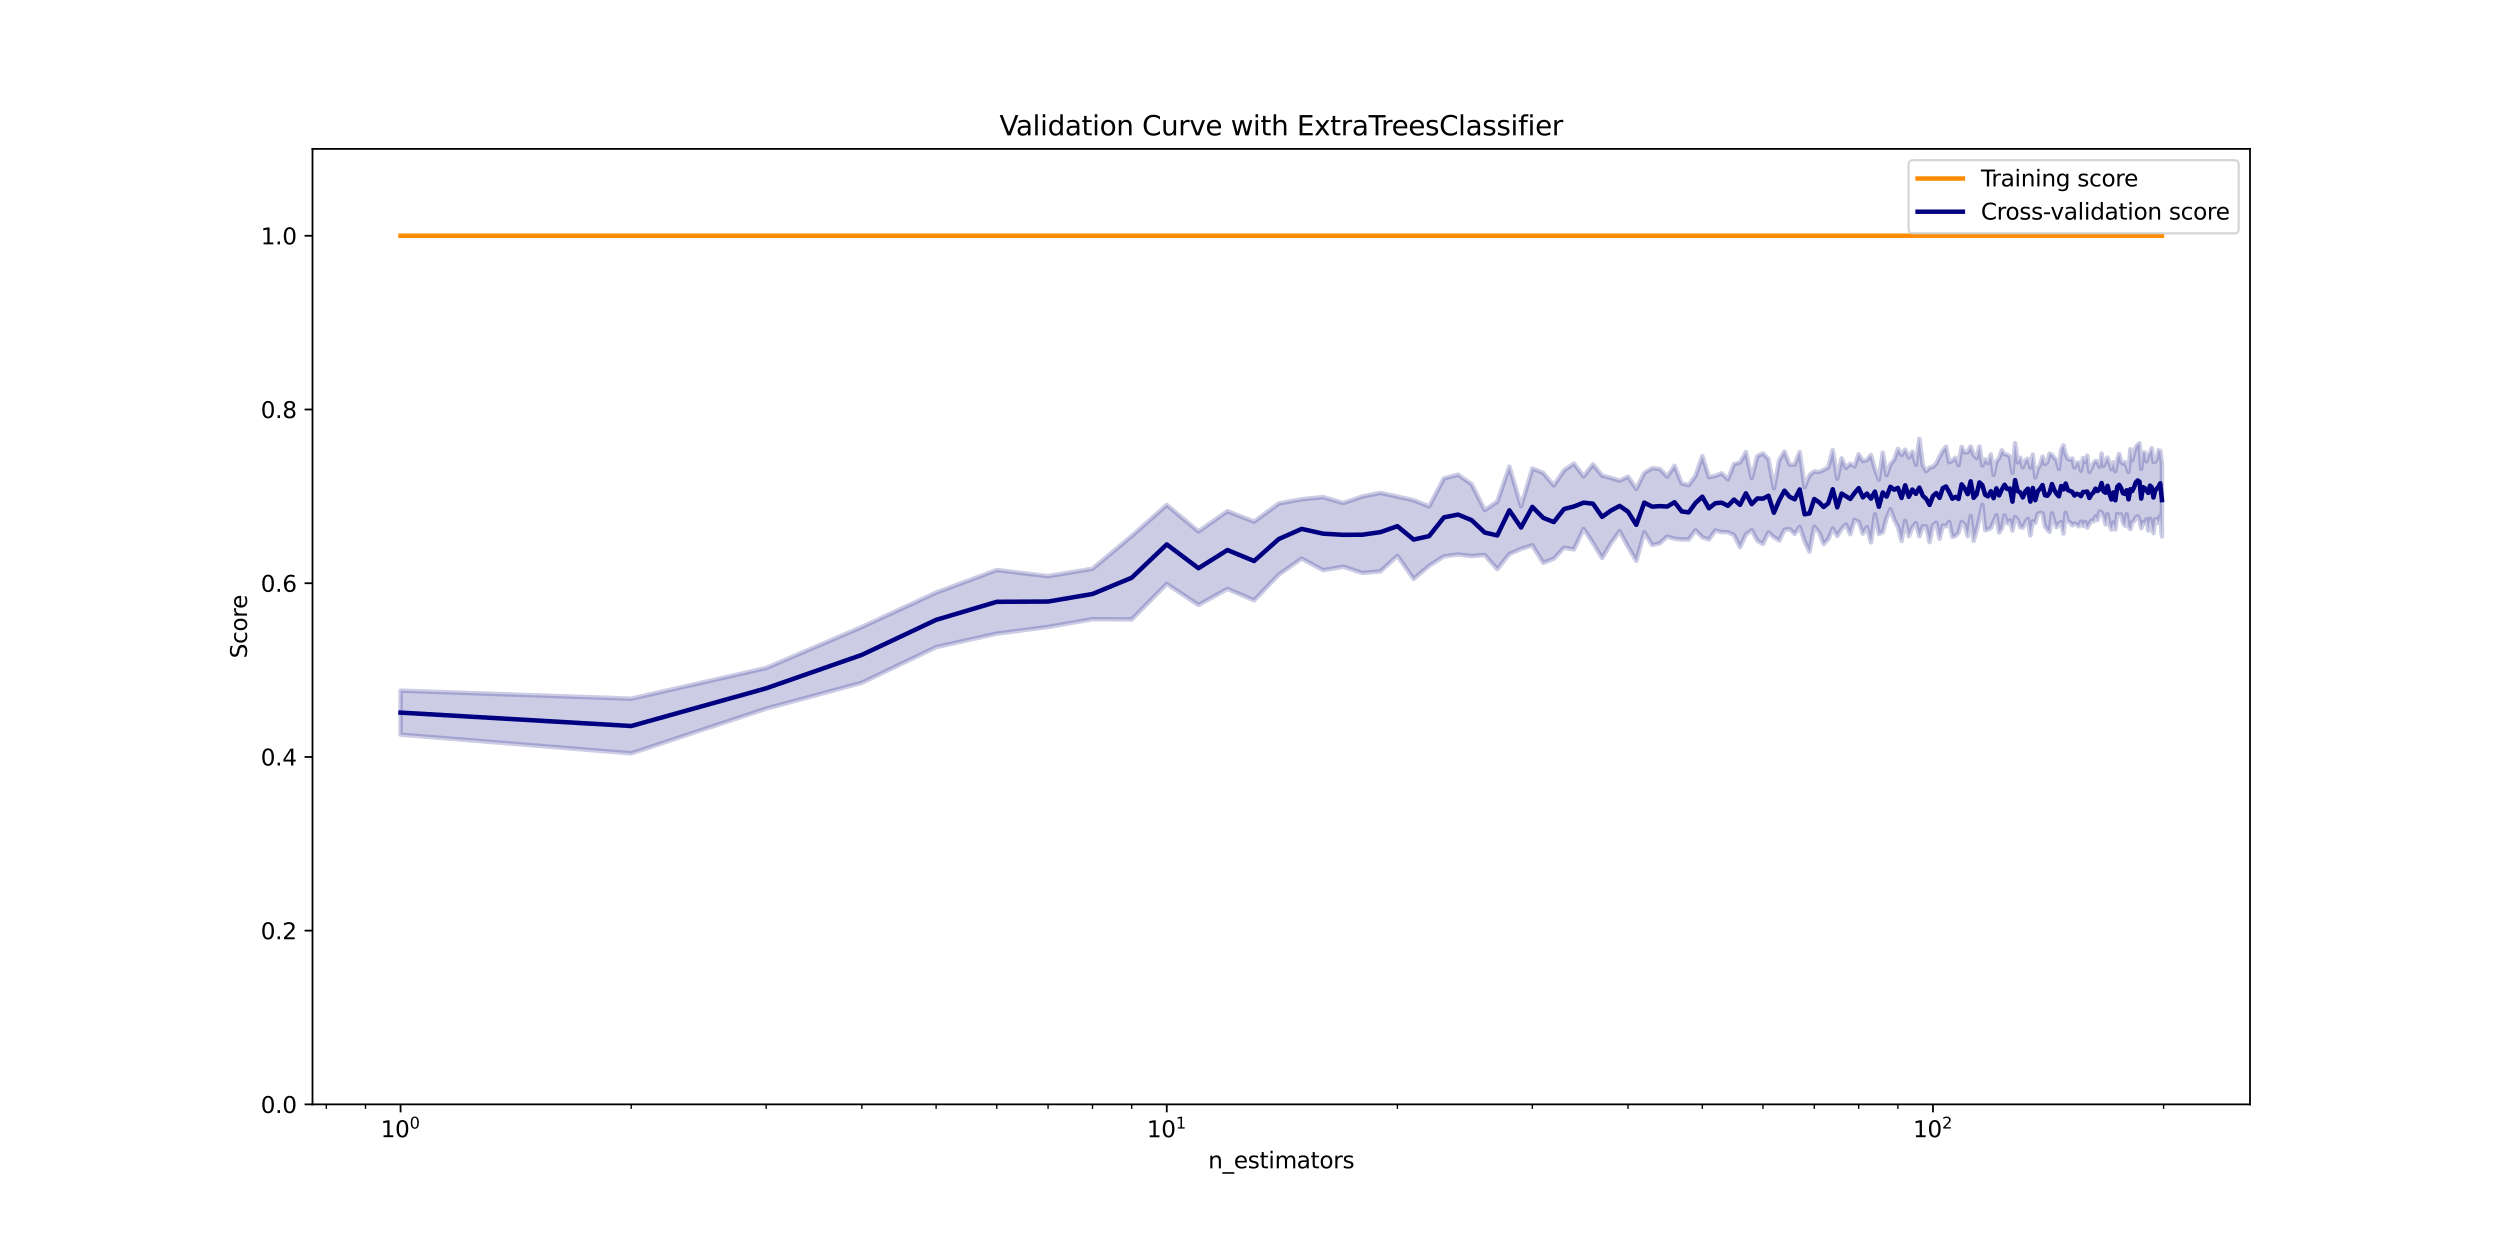 <?xml version="1.0" encoding="utf-8" standalone="no"?>
<!DOCTYPE svg PUBLIC "-//W3C//DTD SVG 1.1//EN"
  "http://www.w3.org/Graphics/SVG/1.1/DTD/svg11.dtd">
<svg xmlns:xlink="http://www.w3.org/1999/xlink" width="1105.92pt" height="548.928pt" viewBox="0 0 1105.92 548.928" xmlns="http://www.w3.org/2000/svg" version="1.1">
 <defs>
  <style type="text/css">*{stroke-linejoin: round; stroke-linecap: butt}</style>
 </defs>
 <g id="figure_1">
  <g id="patch_1">
   <path d="M 0 548.928 
L 1105.92 548.928 
L 1105.92 0 
L 0 0 
z
" style="fill: #ffffff"/>
  </g>
  <g id="axes_1">
   <g id="patch_2">
    <path d="M 138.24 488.546 
L 995.328 488.546 
L 995.328 65.871 
L 138.24 65.871 
z
" style="fill: #ffffff"/>
   </g>
   <g id="PolyCollection_1">
    <defs>
     <path id="m057b2ee40c" d="M 177.199 -444.632 
L 177.199 -444.632 
L 279.229 -444.632 
L 338.914 -444.632 
L 381.26 -444.632 
L 414.107 -444.632 
L 440.944 -444.632 
L 463.635 -444.632 
L 483.291 -444.632 
L 500.629 -444.632 
L 516.138 -444.632 
L 530.167 -444.632 
L 542.975 -444.632 
L 554.757 -444.632 
L 565.666 -444.632 
L 575.822 -444.632 
L 585.322 -444.632 
L 594.246 -444.632 
L 602.659 -444.632 
L 610.618 -444.632 
L 618.168 -444.632 
L 625.35 -444.632 
L 632.198 -444.632 
L 638.741 -444.632 
L 645.006 -444.632 
L 651.015 -444.632 
L 656.788 -444.632 
L 662.344 -444.632 
L 667.697 -444.632 
L 672.862 -444.632 
L 677.853 -444.632 
L 682.679 -444.632 
L 687.353 -444.632 
L 691.882 -444.632 
L 696.276 -444.632 
L 700.543 -444.632 
L 704.69 -444.632 
L 708.723 -444.632 
L 712.649 -444.632 
L 716.472 -444.632 
L 720.199 -444.632 
L 723.834 -444.632 
L 727.381 -444.632 
L 730.845 -444.632 
L 734.229 -444.632 
L 737.537 -444.632 
L 740.772 -444.632 
L 743.938 -444.632 
L 747.037 -444.632 
L 750.072 -444.632 
L 753.046 -444.632 
L 755.961 -444.632 
L 758.819 -444.632 
L 761.623 -444.632 
L 764.374 -444.632 
L 767.075 -444.632 
L 769.728 -444.632 
L 772.333 -444.632 
L 774.893 -444.632 
L 777.409 -444.632 
L 779.883 -444.632 
L 782.316 -444.632 
L 784.71 -444.632 
L 787.065 -444.632 
L 789.383 -444.632 
L 791.666 -444.632 
L 793.913 -444.632 
L 796.126 -444.632 
L 798.307 -444.632 
L 800.456 -444.632 
L 802.574 -444.632 
L 804.662 -444.632 
L 806.721 -444.632 
L 808.751 -444.632 
L 810.754 -444.632 
L 812.73 -444.632 
L 814.68 -444.632 
L 816.604 -444.632 
L 818.503 -444.632 
L 820.378 -444.632 
L 822.23 -444.632 
L 824.059 -444.632 
L 825.865 -444.632 
L 827.649 -444.632 
L 829.412 -444.632 
L 831.154 -444.632 
L 832.875 -444.632 
L 834.577 -444.632 
L 836.26 -444.632 
L 837.923 -444.632 
L 839.568 -444.632 
L 841.194 -444.632 
L 842.803 -444.632 
L 844.394 -444.632 
L 845.968 -444.632 
L 847.526 -444.632 
L 849.068 -444.632 
L 850.593 -444.632 
L 852.103 -444.632 
L 853.597 -444.632 
L 855.076 -444.632 
L 856.541 -444.632 
L 857.991 -444.632 
L 859.428 -444.632 
L 860.85 -444.632 
L 862.258 -444.632 
L 863.654 -444.632 
L 865.036 -444.632 
L 866.405 -444.632 
L 867.762 -444.632 
L 869.106 -444.632 
L 870.438 -444.632 
L 871.758 -444.632 
L 873.067 -444.632 
L 874.364 -444.632 
L 875.649 -444.632 
L 876.924 -444.632 
L 878.187 -444.632 
L 879.44 -444.632 
L 880.682 -444.632 
L 881.914 -444.632 
L 883.136 -444.632 
L 884.347 -444.632 
L 885.549 -444.632 
L 886.741 -444.632 
L 887.923 -444.632 
L 889.096 -444.632 
L 890.26 -444.632 
L 891.414 -444.632 
L 892.56 -444.632 
L 893.696 -444.632 
L 894.824 -444.632 
L 895.944 -444.632 
L 897.055 -444.632 
L 898.157 -444.632 
L 899.252 -444.632 
L 900.338 -444.632 
L 901.416 -444.632 
L 902.487 -444.632 
L 903.55 -444.632 
L 904.605 -444.632 
L 905.653 -444.632 
L 906.693 -444.632 
L 907.726 -444.632 
L 908.752 -444.632 
L 909.77 -444.632 
L 910.782 -444.632 
L 911.787 -444.632 
L 912.785 -444.632 
L 913.776 -444.632 
L 914.761 -444.632 
L 915.739 -444.632 
L 916.71 -444.632 
L 917.676 -444.632 
L 918.635 -444.632 
L 919.587 -444.632 
L 920.534 -444.632 
L 921.475 -444.632 
L 922.409 -444.632 
L 923.338 -444.632 
L 924.261 -444.632 
L 925.178 -444.632 
L 926.089 -444.632 
L 926.995 -444.632 
L 927.895 -444.632 
L 928.79 -444.632 
L 929.68 -444.632 
L 930.564 -444.632 
L 931.443 -444.632 
L 932.316 -444.632 
L 933.185 -444.632 
L 934.048 -444.632 
L 934.906 -444.632 
L 935.76 -444.632 
L 936.608 -444.632 
L 937.452 -444.632 
L 938.29 -444.632 
L 939.124 -444.632 
L 939.954 -444.632 
L 940.778 -444.632 
L 941.598 -444.632 
L 942.414 -444.632 
L 943.225 -444.632 
L 944.031 -444.632 
L 944.834 -444.632 
L 945.631 -444.632 
L 946.425 -444.632 
L 947.214 -444.632 
L 947.999 -444.632 
L 948.78 -444.632 
L 949.557 -444.632 
L 950.33 -444.632 
L 951.098 -444.632 
L 951.863 -444.632 
L 952.624 -444.632 
L 953.381 -444.632 
L 954.133 -444.632 
L 954.883 -444.632 
L 955.628 -444.632 
L 956.369 -444.632 
L 956.369 -444.632 
L 956.369 -444.632 
L 955.628 -444.632 
L 954.883 -444.632 
L 954.133 -444.632 
L 953.381 -444.632 
L 952.624 -444.632 
L 951.863 -444.632 
L 951.098 -444.632 
L 950.33 -444.632 
L 949.557 -444.632 
L 948.78 -444.632 
L 947.999 -444.632 
L 947.214 -444.632 
L 946.425 -444.632 
L 945.631 -444.632 
L 944.834 -444.632 
L 944.031 -444.632 
L 943.225 -444.632 
L 942.414 -444.632 
L 941.598 -444.632 
L 940.778 -444.632 
L 939.954 -444.632 
L 939.124 -444.632 
L 938.29 -444.632 
L 937.452 -444.632 
L 936.608 -444.632 
L 935.76 -444.632 
L 934.906 -444.632 
L 934.048 -444.632 
L 933.185 -444.632 
L 932.316 -444.632 
L 931.443 -444.632 
L 930.564 -444.632 
L 929.68 -444.632 
L 928.79 -444.632 
L 927.895 -444.632 
L 926.995 -444.632 
L 926.089 -444.632 
L 925.178 -444.632 
L 924.261 -444.632 
L 923.338 -444.632 
L 922.409 -444.632 
L 921.475 -444.632 
L 920.534 -444.632 
L 919.587 -444.632 
L 918.635 -444.632 
L 917.676 -444.632 
L 916.71 -444.632 
L 915.739 -444.632 
L 914.761 -444.632 
L 913.776 -444.632 
L 912.785 -444.632 
L 911.787 -444.632 
L 910.782 -444.632 
L 909.77 -444.632 
L 908.752 -444.632 
L 907.726 -444.632 
L 906.693 -444.632 
L 905.653 -444.632 
L 904.605 -444.632 
L 903.55 -444.632 
L 902.487 -444.632 
L 901.416 -444.632 
L 900.338 -444.632 
L 899.252 -444.632 
L 898.157 -444.632 
L 897.055 -444.632 
L 895.944 -444.632 
L 894.824 -444.632 
L 893.696 -444.632 
L 892.56 -444.632 
L 891.414 -444.632 
L 890.26 -444.632 
L 889.096 -444.632 
L 887.923 -444.632 
L 886.741 -444.632 
L 885.549 -444.632 
L 884.347 -444.632 
L 883.136 -444.632 
L 881.914 -444.632 
L 880.682 -444.632 
L 879.44 -444.632 
L 878.187 -444.632 
L 876.924 -444.632 
L 875.649 -444.632 
L 874.364 -444.632 
L 873.067 -444.632 
L 871.758 -444.632 
L 870.438 -444.632 
L 869.106 -444.632 
L 867.762 -444.632 
L 866.405 -444.632 
L 865.036 -444.632 
L 863.654 -444.632 
L 862.258 -444.632 
L 860.85 -444.632 
L 859.428 -444.632 
L 857.991 -444.632 
L 856.541 -444.632 
L 855.076 -444.632 
L 853.597 -444.632 
L 852.103 -444.632 
L 850.593 -444.632 
L 849.068 -444.632 
L 847.526 -444.632 
L 845.968 -444.632 
L 844.394 -444.632 
L 842.803 -444.632 
L 841.194 -444.632 
L 839.568 -444.632 
L 837.923 -444.632 
L 836.26 -444.632 
L 834.577 -444.632 
L 832.875 -444.632 
L 831.154 -444.632 
L 829.412 -444.632 
L 827.649 -444.632 
L 825.865 -444.632 
L 824.059 -444.632 
L 822.23 -444.632 
L 820.378 -444.632 
L 818.503 -444.632 
L 816.604 -444.632 
L 814.68 -444.632 
L 812.73 -444.632 
L 810.754 -444.632 
L 808.751 -444.632 
L 806.721 -444.632 
L 804.662 -444.632 
L 802.574 -444.632 
L 800.456 -444.632 
L 798.307 -444.632 
L 796.126 -444.632 
L 793.913 -444.632 
L 791.666 -444.632 
L 789.383 -444.632 
L 787.065 -444.632 
L 784.71 -444.632 
L 782.316 -444.632 
L 779.883 -444.632 
L 777.409 -444.632 
L 774.893 -444.632 
L 772.333 -444.632 
L 769.728 -444.632 
L 767.075 -444.632 
L 764.374 -444.632 
L 761.623 -444.632 
L 758.819 -444.632 
L 755.961 -444.632 
L 753.046 -444.632 
L 750.072 -444.632 
L 747.037 -444.632 
L 743.938 -444.632 
L 740.772 -444.632 
L 737.537 -444.632 
L 734.229 -444.632 
L 730.845 -444.632 
L 727.381 -444.632 
L 723.834 -444.632 
L 720.199 -444.632 
L 716.472 -444.632 
L 712.649 -444.632 
L 708.723 -444.632 
L 704.69 -444.632 
L 700.543 -444.632 
L 696.276 -444.632 
L 691.882 -444.632 
L 687.353 -444.632 
L 682.679 -444.632 
L 677.853 -444.632 
L 672.862 -444.632 
L 667.697 -444.632 
L 662.344 -444.632 
L 656.788 -444.632 
L 651.015 -444.632 
L 645.006 -444.632 
L 638.741 -444.632 
L 632.198 -444.632 
L 625.35 -444.632 
L 618.168 -444.632 
L 610.618 -444.632 
L 602.659 -444.632 
L 594.246 -444.632 
L 585.322 -444.632 
L 575.822 -444.632 
L 565.666 -444.632 
L 554.757 -444.632 
L 542.975 -444.632 
L 530.167 -444.632 
L 516.138 -444.632 
L 500.629 -444.632 
L 483.291 -444.632 
L 463.635 -444.632 
L 440.944 -444.632 
L 414.107 -444.632 
L 381.26 -444.632 
L 338.914 -444.632 
L 279.229 -444.632 
L 177.199 -444.632 
z
" style="stroke: #ff8c00; stroke-opacity: 0.2; stroke-width: 2"/>
    </defs>
    <g clip-path="url(#pa1ea3cc076)">
     <use xlink:href="#m057b2ee40c" x="0" y="548.928" style="fill: #ff8c00; fill-opacity: 0.2; stroke: #ff8c00; stroke-opacity: 0.2; stroke-width: 2"/>
    </g>
   </g>
   <g id="PolyCollection_2">
    <defs>
     <path id="ma2ddf7443e" d="M 177.199 -243.414 
L 177.199 -223.951 
L 279.229 -215.674 
L 338.914 -235.461 
L 381.26 -246.914 
L 414.107 -262.676 
L 440.944 -268.648 
L 463.635 -271.604 
L 483.291 -275.016 
L 500.629 -274.914 
L 516.138 -290.629 
L 530.167 -281.302 
L 542.975 -288.433 
L 554.757 -283.347 
L 565.666 -294.746 
L 575.822 -301.829 
L 585.322 -296.69 
L 594.246 -298.252 
L 602.659 -295.49 
L 610.618 -296.152 
L 618.168 -303.049 
L 625.35 -292.859 
L 632.198 -298.643 
L 638.741 -302.813 
L 645.006 -303.647 
L 651.015 -302.935 
L 656.788 -303.44 
L 662.344 -297.162 
L 667.697 -303.859 
L 672.862 -306.116 
L 677.853 -307.708 
L 682.679 -299.987 
L 687.353 -301.808 
L 691.882 -306.658 
L 696.276 -305.9 
L 700.543 -314.978 
L 704.69 -308.713 
L 708.723 -302.046 
L 712.649 -308.645 
L 716.472 -313.975 
L 720.199 -307.032 
L 723.834 -300.822 
L 727.381 -313.437 
L 730.845 -307.818 
L 734.229 -308.587 
L 737.537 -311.583 
L 740.772 -310.623 
L 743.938 -310.3 
L 747.037 -310.268 
L 750.072 -314.384 
L 753.046 -311.248 
L 755.961 -310.293 
L 758.819 -314.252 
L 761.623 -313.535 
L 764.374 -313.481 
L 767.075 -312.242 
L 769.728 -306.876 
L 772.333 -312.483 
L 774.893 -314.394 
L 777.409 -309.751 
L 779.883 -308.344 
L 782.316 -313.405 
L 784.71 -311.316 
L 787.065 -309.788 
L 789.383 -314.592 
L 791.666 -314.865 
L 793.913 -312.736 
L 796.126 -315.883 
L 798.307 -309.43 
L 800.456 -304.903 
L 802.574 -315.953 
L 804.662 -313.507 
L 806.721 -308.298 
L 808.751 -310.377 
L 810.754 -315.177 
L 812.73 -311.842 
L 814.68 -315.001 
L 816.604 -316.897 
L 818.503 -312.618 
L 820.378 -318.964 
L 822.23 -318.027 
L 824.059 -312.855 
L 825.865 -315.735 
L 827.649 -309.02 
L 829.412 -321.431 
L 831.154 -312.735 
L 832.875 -313.496 
L 834.577 -319.767 
L 836.26 -323.656 
L 837.923 -319.096 
L 839.568 -315.858 
L 841.194 -309.653 
L 842.803 -318.498 
L 844.394 -311.765 
L 845.968 -315.605 
L 847.526 -317.548 
L 849.068 -311.675 
L 850.593 -316.156 
L 852.103 -316.008 
L 853.597 -309.108 
L 855.076 -316.528 
L 856.541 -317.709 
L 857.991 -310.531 
L 859.428 -316.435 
L 860.85 -316.117 
L 862.258 -318.066 
L 863.654 -311.458 
L 865.036 -311.824 
L 866.405 -313.248 
L 867.762 -318.067 
L 869.106 -316.911 
L 870.438 -311.751 
L 871.758 -320.593 
L 873.067 -309.694 
L 874.364 -314.045 
L 875.649 -319.646 
L 876.924 -325.65 
L 878.187 -314.36 
L 879.44 -314.664 
L 880.682 -315.332 
L 881.914 -318.193 
L 883.136 -320.975 
L 884.347 -313.337 
L 885.549 -315.045 
L 886.741 -320.913 
L 887.923 -317.42 
L 889.096 -318.723 
L 890.26 -314.199 
L 891.414 -320.188 
L 892.56 -318.961 
L 893.696 -315.759 
L 894.824 -315.497 
L 895.944 -317.881 
L 897.055 -319.477 
L 898.157 -312.032 
L 899.252 -318.286 
L 900.338 -317.603 
L 901.416 -321.495 
L 902.487 -322.153 
L 903.55 -321.797 
L 904.605 -316.108 
L 905.653 -314.693 
L 906.693 -313.691 
L 907.726 -321.869 
L 908.752 -318.054 
L 909.77 -315.688 
L 910.782 -317.282 
L 911.787 -317.97 
L 912.785 -312.885 
L 913.776 -322.055 
L 914.761 -318.283 
L 915.739 -317.882 
L 916.71 -316.535 
L 917.676 -317.373 
L 918.635 -316.807 
L 919.587 -316.153 
L 920.534 -318.209 
L 921.475 -316.25 
L 922.409 -318.017 
L 923.338 -315.544 
L 924.261 -317.128 
L 925.178 -318.672 
L 926.089 -318.252 
L 926.995 -320.501 
L 927.895 -318.855 
L 928.79 -322.661 
L 929.68 -322.221 
L 930.564 -320.251 
L 931.443 -316.933 
L 932.316 -321.477 
L 933.185 -316.969 
L 934.048 -314.658 
L 934.906 -317.807 
L 935.76 -314.724 
L 936.608 -321.613 
L 937.452 -320.837 
L 938.29 -321.343 
L 939.124 -317.642 
L 939.954 -316.426 
L 940.778 -321.441 
L 941.598 -315.951 
L 942.414 -314.832 
L 943.225 -318.016 
L 944.031 -318.313 
L 944.834 -320.049 
L 945.631 -320.527 
L 946.425 -318.92 
L 947.214 -315.221 
L 947.999 -317.979 
L 948.78 -317.25 
L 949.557 -319.172 
L 950.33 -314.268 
L 951.098 -319.538 
L 951.863 -316.104 
L 952.624 -313.083 
L 953.381 -319.154 
L 954.133 -319.27 
L 954.883 -317.535 
L 955.628 -320.789 
L 956.369 -311.616 
L 956.369 -343.808 
L 956.369 -343.808 
L 955.628 -349.459 
L 954.883 -349.731 
L 954.133 -346.273 
L 953.381 -344.714 
L 952.624 -344.634 
L 951.863 -350.625 
L 951.098 -348.685 
L 950.33 -347.512 
L 949.557 -344.824 
L 948.78 -348.767 
L 947.999 -348.833 
L 947.214 -341.533 
L 946.425 -352.818 
L 945.631 -352.223 
L 944.834 -351.11 
L 944.031 -348.42 
L 943.225 -345.413 
L 942.414 -350.243 
L 941.598 -340.133 
L 940.778 -342.67 
L 939.954 -344.512 
L 939.124 -343.838 
L 938.29 -344.742 
L 937.452 -348.066 
L 936.608 -345.54 
L 935.76 -340.524 
L 934.906 -344.4 
L 934.048 -341.31 
L 933.185 -344.01 
L 932.316 -346.516 
L 931.443 -344.968 
L 930.564 -342.869 
L 929.68 -348.262 
L 928.79 -342.463 
L 927.895 -344.572 
L 926.995 -345.044 
L 926.089 -343.97 
L 925.178 -341.802 
L 924.261 -340.16 
L 923.338 -347.384 
L 922.409 -344.581 
L 921.475 -346.34 
L 920.534 -340.691 
L 919.587 -344.323 
L 918.635 -344.165 
L 917.676 -342.073 
L 916.71 -346.117 
L 915.739 -345.541 
L 914.761 -345.97 
L 913.776 -347.955 
L 912.785 -351.881 
L 911.787 -349.857 
L 910.782 -341.496 
L 909.77 -345.28 
L 908.752 -346.375 
L 907.726 -347.717 
L 906.693 -348.258 
L 905.653 -344.531 
L 904.605 -343.654 
L 903.55 -346.895 
L 902.487 -343.304 
L 901.416 -341.662 
L 900.338 -337.743 
L 899.252 -347.825 
L 898.157 -342.057 
L 897.055 -345.982 
L 895.944 -345.209 
L 894.824 -342.266 
L 893.696 -346.418 
L 892.56 -344.371 
L 891.414 -352.881 
L 890.26 -339.84 
L 889.096 -346.967 
L 887.923 -347.801 
L 886.741 -348.036 
L 885.549 -349.699 
L 884.347 -346.205 
L 883.136 -344.809 
L 881.914 -338.901 
L 880.682 -347.885 
L 879.44 -344.046 
L 878.187 -345.732 
L 876.924 -342.973 
L 875.649 -351.377 
L 874.364 -346.321 
L 873.067 -347.707 
L 871.758 -351.393 
L 870.438 -348.923 
L 869.106 -348.808 
L 867.762 -351.24 
L 866.405 -343.186 
L 865.036 -346.438 
L 863.654 -345.186 
L 862.258 -344.416 
L 860.85 -351.321 
L 859.428 -349.498 
L 857.991 -346.853 
L 856.541 -343.917 
L 855.076 -342.434 
L 853.597 -342.069 
L 852.103 -340.466 
L 850.593 -343.083 
L 849.068 -354.772 
L 847.526 -343.37 
L 845.968 -349.126 
L 844.394 -346.538 
L 842.803 -350.003 
L 841.194 -347.673 
L 839.568 -350.339 
L 837.923 -345.515 
L 836.26 -343.498 
L 834.577 -338.73 
L 832.875 -348.661 
L 831.154 -336.748 
L 829.412 -341.47 
L 827.649 -347.665 
L 825.865 -345.387 
L 824.059 -344.959 
L 822.23 -347.953 
L 820.378 -342.664 
L 818.503 -343.83 
L 816.604 -341.936 
L 814.68 -346.166 
L 812.73 -337.162 
L 810.754 -349.806 
L 808.751 -342.173 
L 806.721 -341.036 
L 804.662 -340.082 
L 802.574 -340.403 
L 800.456 -338.727 
L 798.307 -333.395 
L 796.126 -348.931 
L 793.913 -343.395 
L 791.666 -343.412 
L 789.383 -349.148 
L 787.065 -345.389 
L 784.71 -332.911 
L 782.316 -345.848 
L 779.883 -348.338 
L 777.409 -347.128 
L 774.893 -337.465 
L 772.333 -348.92 
L 769.728 -344.322 
L 767.075 -343.627 
L 764.374 -336.859 
L 761.623 -339.558 
L 758.819 -338.395 
L 755.961 -337.887 
L 753.046 -347.154 
L 750.072 -338.544 
L 747.037 -334.312 
L 743.938 -335.073 
L 740.772 -342.886 
L 737.537 -338.107 
L 734.229 -341.501 
L 730.845 -341.778 
L 727.381 -339.72 
L 723.834 -332.685 
L 720.199 -338.063 
L 716.472 -336.29 
L 712.649 -337.5 
L 708.723 -338.532 
L 704.69 -343.491 
L 700.543 -338.165 
L 696.276 -343.866 
L 691.882 -340.843 
L 687.353 -334.171 
L 682.679 -339.725 
L 677.853 -341.661 
L 672.862 -325.028 
L 667.697 -342.485 
L 662.344 -326.982 
L 656.788 -323.265 
L 651.015 -334.696 
L 645.006 -338.942 
L 638.741 -337.287 
L 632.198 -324.903 
L 625.35 -327.638 
L 618.168 -329.257 
L 610.618 -330.891 
L 602.659 -329.289 
L 594.246 -326.411 
L 585.322 -329.013 
L 575.822 -328.082 
L 565.666 -326.181 
L 554.757 -318.154 
L 542.975 -322.796 
L 530.167 -313.827 
L 516.138 -325.56 
L 500.629 -311.801 
L 483.291 -297.335 
L 463.635 -294.048 
L 440.944 -296.766 
L 414.107 -286.782 
L 381.26 -271.574 
L 338.914 -253.425 
L 279.229 -239.848 
L 177.199 -243.414 
z
" style="stroke: #000080; stroke-opacity: 0.2; stroke-width: 2"/>
    </defs>
    <g clip-path="url(#pa1ea3cc076)">
     <use xlink:href="#ma2ddf7443e" x="0" y="548.928" style="fill: #000080; fill-opacity: 0.2; stroke: #000080; stroke-opacity: 0.2; stroke-width: 2"/>
    </g>
   </g>
   <g id="matplotlib.axis_1">
    <g id="xtick_1">
     <g id="line2d_1">
      <defs>
       <path id="mba6f25a7ca" d="M 0 0 
L 0 3.5 
" style="stroke: #000000; stroke-width: 0.8"/>
      </defs>
      <g>
       <use xlink:href="#mba6f25a7ca" x="177.199" y="488.546" style="stroke: #000000; stroke-width: 0.8"/>
      </g>
     </g>
     <g id="text_1">
      <!-- $\mathdefault{10^{0}}$ -->
      <g transform="translate(168.399 503.144) scale(0.1 -0.1)">
       <defs>
        <path id="DejaVuSans-31" d="M 794 531 
L 1825 531 
L 1825 4091 
L 703 3866 
L 703 4441 
L 1819 4666 
L 2450 4666 
L 2450 531 
L 3481 531 
L 3481 0 
L 794 0 
L 794 531 
z
" transform="scale(0.016)"/>
        <path id="DejaVuSans-30" d="M 2034 4250 
Q 1547 4250 1301 3770 
Q 1056 3291 1056 2328 
Q 1056 1369 1301 889 
Q 1547 409 2034 409 
Q 2525 409 2770 889 
Q 3016 1369 3016 2328 
Q 3016 3291 2770 3770 
Q 2525 4250 2034 4250 
z
M 2034 4750 
Q 2819 4750 3233 4129 
Q 3647 3509 3647 2328 
Q 3647 1150 3233 529 
Q 2819 -91 2034 -91 
Q 1250 -91 836 529 
Q 422 1150 422 2328 
Q 422 3509 836 4129 
Q 1250 4750 2034 4750 
z
" transform="scale(0.016)"/>
       </defs>
       <use xlink:href="#DejaVuSans-31" transform="translate(0 0.766)"/>
       <use xlink:href="#DejaVuSans-30" transform="translate(63.623 0.766)"/>
       <use xlink:href="#DejaVuSans-30" transform="translate(128.203 39.047) scale(0.7)"/>
      </g>
     </g>
    </g>
    <g id="xtick_2">
     <g id="line2d_2">
      <g>
       <use xlink:href="#mba6f25a7ca" x="516.138" y="488.546" style="stroke: #000000; stroke-width: 0.8"/>
      </g>
     </g>
     <g id="text_2">
      <!-- $\mathdefault{10^{1}}$ -->
      <g transform="translate(507.338 503.144) scale(0.1 -0.1)">
       <use xlink:href="#DejaVuSans-31" transform="translate(0 0.684)"/>
       <use xlink:href="#DejaVuSans-30" transform="translate(63.623 0.684)"/>
       <use xlink:href="#DejaVuSans-31" transform="translate(128.203 38.966) scale(0.7)"/>
      </g>
     </g>
    </g>
    <g id="xtick_3">
     <g id="line2d_3">
      <g>
       <use xlink:href="#mba6f25a7ca" x="855.076" y="488.546" style="stroke: #000000; stroke-width: 0.8"/>
      </g>
     </g>
     <g id="text_3">
      <!-- $\mathdefault{10^{2}}$ -->
      <g transform="translate(846.276 503.144) scale(0.1 -0.1)">
       <defs>
        <path id="DejaVuSans-32" d="M 1228 531 
L 3431 531 
L 3431 0 
L 469 0 
L 469 531 
Q 828 903 1448 1529 
Q 2069 2156 2228 2338 
Q 2531 2678 2651 2914 
Q 2772 3150 2772 3378 
Q 2772 3750 2511 3984 
Q 2250 4219 1831 4219 
Q 1534 4219 1204 4116 
Q 875 4013 500 3803 
L 500 4441 
Q 881 4594 1212 4672 
Q 1544 4750 1819 4750 
Q 2544 4750 2975 4387 
Q 3406 4025 3406 3419 
Q 3406 3131 3298 2873 
Q 3191 2616 2906 2266 
Q 2828 2175 2409 1742 
Q 1991 1309 1228 531 
z
" transform="scale(0.016)"/>
       </defs>
       <use xlink:href="#DejaVuSans-31" transform="translate(0 0.766)"/>
       <use xlink:href="#DejaVuSans-30" transform="translate(63.623 0.766)"/>
       <use xlink:href="#DejaVuSans-32" transform="translate(128.203 39.047) scale(0.7)"/>
      </g>
     </g>
    </g>
    <g id="xtick_4">
     <g id="line2d_4">
      <defs>
       <path id="mfaea202202" d="M 0 0 
L 0 2 
" style="stroke: #000000; stroke-width: 0.6"/>
      </defs>
      <g>
       <use xlink:href="#mfaea202202" x="144.352" y="488.546" style="stroke: #000000; stroke-width: 0.6"/>
      </g>
     </g>
    </g>
    <g id="xtick_5">
     <g id="line2d_5">
      <g>
       <use xlink:href="#mfaea202202" x="161.69" y="488.546" style="stroke: #000000; stroke-width: 0.6"/>
      </g>
     </g>
    </g>
    <g id="xtick_6">
     <g id="line2d_6">
      <g>
       <use xlink:href="#mfaea202202" x="279.229" y="488.546" style="stroke: #000000; stroke-width: 0.6"/>
      </g>
     </g>
    </g>
    <g id="xtick_7">
     <g id="line2d_7">
      <g>
       <use xlink:href="#mfaea202202" x="338.914" y="488.546" style="stroke: #000000; stroke-width: 0.6"/>
      </g>
     </g>
    </g>
    <g id="xtick_8">
     <g id="line2d_8">
      <g>
       <use xlink:href="#mfaea202202" x="381.26" y="488.546" style="stroke: #000000; stroke-width: 0.6"/>
      </g>
     </g>
    </g>
    <g id="xtick_9">
     <g id="line2d_9">
      <g>
       <use xlink:href="#mfaea202202" x="414.107" y="488.546" style="stroke: #000000; stroke-width: 0.6"/>
      </g>
     </g>
    </g>
    <g id="xtick_10">
     <g id="line2d_10">
      <g>
       <use xlink:href="#mfaea202202" x="440.944" y="488.546" style="stroke: #000000; stroke-width: 0.6"/>
      </g>
     </g>
    </g>
    <g id="xtick_11">
     <g id="line2d_11">
      <g>
       <use xlink:href="#mfaea202202" x="463.635" y="488.546" style="stroke: #000000; stroke-width: 0.6"/>
      </g>
     </g>
    </g>
    <g id="xtick_12">
     <g id="line2d_12">
      <g>
       <use xlink:href="#mfaea202202" x="483.291" y="488.546" style="stroke: #000000; stroke-width: 0.6"/>
      </g>
     </g>
    </g>
    <g id="xtick_13">
     <g id="line2d_13">
      <g>
       <use xlink:href="#mfaea202202" x="500.629" y="488.546" style="stroke: #000000; stroke-width: 0.6"/>
      </g>
     </g>
    </g>
    <g id="xtick_14">
     <g id="line2d_14">
      <g>
       <use xlink:href="#mfaea202202" x="618.168" y="488.546" style="stroke: #000000; stroke-width: 0.6"/>
      </g>
     </g>
    </g>
    <g id="xtick_15">
     <g id="line2d_15">
      <g>
       <use xlink:href="#mfaea202202" x="677.853" y="488.546" style="stroke: #000000; stroke-width: 0.6"/>
      </g>
     </g>
    </g>
    <g id="xtick_16">
     <g id="line2d_16">
      <g>
       <use xlink:href="#mfaea202202" x="720.199" y="488.546" style="stroke: #000000; stroke-width: 0.6"/>
      </g>
     </g>
    </g>
    <g id="xtick_17">
     <g id="line2d_17">
      <g>
       <use xlink:href="#mfaea202202" x="753.046" y="488.546" style="stroke: #000000; stroke-width: 0.6"/>
      </g>
     </g>
    </g>
    <g id="xtick_18">
     <g id="line2d_18">
      <g>
       <use xlink:href="#mfaea202202" x="779.883" y="488.546" style="stroke: #000000; stroke-width: 0.6"/>
      </g>
     </g>
    </g>
    <g id="xtick_19">
     <g id="line2d_19">
      <g>
       <use xlink:href="#mfaea202202" x="802.574" y="488.546" style="stroke: #000000; stroke-width: 0.6"/>
      </g>
     </g>
    </g>
    <g id="xtick_20">
     <g id="line2d_20">
      <g>
       <use xlink:href="#mfaea202202" x="822.23" y="488.546" style="stroke: #000000; stroke-width: 0.6"/>
      </g>
     </g>
    </g>
    <g id="xtick_21">
     <g id="line2d_21">
      <g>
       <use xlink:href="#mfaea202202" x="839.568" y="488.546" style="stroke: #000000; stroke-width: 0.6"/>
      </g>
     </g>
    </g>
    <g id="xtick_22">
     <g id="line2d_22">
      <g>
       <use xlink:href="#mfaea202202" x="957.107" y="488.546" style="stroke: #000000; stroke-width: 0.6"/>
      </g>
     </g>
    </g>
    <g id="text_4">
     <!-- n_estimators -->
     <g transform="translate(534.471 516.822) scale(0.1 -0.1)">
      <defs>
       <path id="DejaVuSans-6e" d="M 3513 2113 
L 3513 0 
L 2938 0 
L 2938 2094 
Q 2938 2591 2744 2837 
Q 2550 3084 2163 3084 
Q 1697 3084 1428 2787 
Q 1159 2491 1159 1978 
L 1159 0 
L 581 0 
L 581 3500 
L 1159 3500 
L 1159 2956 
Q 1366 3272 1645 3428 
Q 1925 3584 2291 3584 
Q 2894 3584 3203 3211 
Q 3513 2838 3513 2113 
z
" transform="scale(0.016)"/>
       <path id="DejaVuSans-5f" d="M 3263 -1063 
L 3263 -1509 
L -63 -1509 
L -63 -1063 
L 3263 -1063 
z
" transform="scale(0.016)"/>
       <path id="DejaVuSans-65" d="M 3597 1894 
L 3597 1613 
L 953 1613 
Q 991 1019 1311 708 
Q 1631 397 2203 397 
Q 2534 397 2845 478 
Q 3156 559 3463 722 
L 3463 178 
Q 3153 47 2828 -22 
Q 2503 -91 2169 -91 
Q 1331 -91 842 396 
Q 353 884 353 1716 
Q 353 2575 817 3079 
Q 1281 3584 2069 3584 
Q 2775 3584 3186 3129 
Q 3597 2675 3597 1894 
z
M 3022 2063 
Q 3016 2534 2758 2815 
Q 2500 3097 2075 3097 
Q 1594 3097 1305 2825 
Q 1016 2553 972 2059 
L 3022 2063 
z
" transform="scale(0.016)"/>
       <path id="DejaVuSans-73" d="M 2834 3397 
L 2834 2853 
Q 2591 2978 2328 3040 
Q 2066 3103 1784 3103 
Q 1356 3103 1142 2972 
Q 928 2841 928 2578 
Q 928 2378 1081 2264 
Q 1234 2150 1697 2047 
L 1894 2003 
Q 2506 1872 2764 1633 
Q 3022 1394 3022 966 
Q 3022 478 2636 193 
Q 2250 -91 1575 -91 
Q 1294 -91 989 -36 
Q 684 19 347 128 
L 347 722 
Q 666 556 975 473 
Q 1284 391 1588 391 
Q 1994 391 2212 530 
Q 2431 669 2431 922 
Q 2431 1156 2273 1281 
Q 2116 1406 1581 1522 
L 1381 1569 
Q 847 1681 609 1914 
Q 372 2147 372 2553 
Q 372 3047 722 3315 
Q 1072 3584 1716 3584 
Q 2034 3584 2315 3537 
Q 2597 3491 2834 3397 
z
" transform="scale(0.016)"/>
       <path id="DejaVuSans-74" d="M 1172 4494 
L 1172 3500 
L 2356 3500 
L 2356 3053 
L 1172 3053 
L 1172 1153 
Q 1172 725 1289 603 
Q 1406 481 1766 481 
L 2356 481 
L 2356 0 
L 1766 0 
Q 1100 0 847 248 
Q 594 497 594 1153 
L 594 3053 
L 172 3053 
L 172 3500 
L 594 3500 
L 594 4494 
L 1172 4494 
z
" transform="scale(0.016)"/>
       <path id="DejaVuSans-69" d="M 603 3500 
L 1178 3500 
L 1178 0 
L 603 0 
L 603 3500 
z
M 603 4863 
L 1178 4863 
L 1178 4134 
L 603 4134 
L 603 4863 
z
" transform="scale(0.016)"/>
       <path id="DejaVuSans-6d" d="M 3328 2828 
Q 3544 3216 3844 3400 
Q 4144 3584 4550 3584 
Q 5097 3584 5394 3201 
Q 5691 2819 5691 2113 
L 5691 0 
L 5113 0 
L 5113 2094 
Q 5113 2597 4934 2840 
Q 4756 3084 4391 3084 
Q 3944 3084 3684 2787 
Q 3425 2491 3425 1978 
L 3425 0 
L 2847 0 
L 2847 2094 
Q 2847 2600 2669 2842 
Q 2491 3084 2119 3084 
Q 1678 3084 1418 2786 
Q 1159 2488 1159 1978 
L 1159 0 
L 581 0 
L 581 3500 
L 1159 3500 
L 1159 2956 
Q 1356 3278 1631 3431 
Q 1906 3584 2284 3584 
Q 2666 3584 2933 3390 
Q 3200 3197 3328 2828 
z
" transform="scale(0.016)"/>
       <path id="DejaVuSans-61" d="M 2194 1759 
Q 1497 1759 1228 1600 
Q 959 1441 959 1056 
Q 959 750 1161 570 
Q 1363 391 1709 391 
Q 2188 391 2477 730 
Q 2766 1069 2766 1631 
L 2766 1759 
L 2194 1759 
z
M 3341 1997 
L 3341 0 
L 2766 0 
L 2766 531 
Q 2569 213 2275 61 
Q 1981 -91 1556 -91 
Q 1019 -91 701 211 
Q 384 513 384 1019 
Q 384 1609 779 1909 
Q 1175 2209 1959 2209 
L 2766 2209 
L 2766 2266 
Q 2766 2663 2505 2880 
Q 2244 3097 1772 3097 
Q 1472 3097 1187 3025 
Q 903 2953 641 2809 
L 641 3341 
Q 956 3463 1253 3523 
Q 1550 3584 1831 3584 
Q 2591 3584 2966 3190 
Q 3341 2797 3341 1997 
z
" transform="scale(0.016)"/>
       <path id="DejaVuSans-6f" d="M 1959 3097 
Q 1497 3097 1228 2736 
Q 959 2375 959 1747 
Q 959 1119 1226 758 
Q 1494 397 1959 397 
Q 2419 397 2687 759 
Q 2956 1122 2956 1747 
Q 2956 2369 2687 2733 
Q 2419 3097 1959 3097 
z
M 1959 3584 
Q 2709 3584 3137 3096 
Q 3566 2609 3566 1747 
Q 3566 888 3137 398 
Q 2709 -91 1959 -91 
Q 1206 -91 779 398 
Q 353 888 353 1747 
Q 353 2609 779 3096 
Q 1206 3584 1959 3584 
z
" transform="scale(0.016)"/>
       <path id="DejaVuSans-72" d="M 2631 2963 
Q 2534 3019 2420 3045 
Q 2306 3072 2169 3072 
Q 1681 3072 1420 2755 
Q 1159 2438 1159 1844 
L 1159 0 
L 581 0 
L 581 3500 
L 1159 3500 
L 1159 2956 
Q 1341 3275 1631 3429 
Q 1922 3584 2338 3584 
Q 2397 3584 2469 3576 
Q 2541 3569 2628 3553 
L 2631 2963 
z
" transform="scale(0.016)"/>
      </defs>
      <use xlink:href="#DejaVuSans-6e"/>
      <use xlink:href="#DejaVuSans-5f" x="63.379"/>
      <use xlink:href="#DejaVuSans-65" x="113.379"/>
      <use xlink:href="#DejaVuSans-73" x="174.902"/>
      <use xlink:href="#DejaVuSans-74" x="227.002"/>
      <use xlink:href="#DejaVuSans-69" x="266.211"/>
      <use xlink:href="#DejaVuSans-6d" x="293.994"/>
      <use xlink:href="#DejaVuSans-61" x="391.406"/>
      <use xlink:href="#DejaVuSans-74" x="452.686"/>
      <use xlink:href="#DejaVuSans-6f" x="491.895"/>
      <use xlink:href="#DejaVuSans-72" x="553.076"/>
      <use xlink:href="#DejaVuSans-73" x="594.189"/>
     </g>
    </g>
   </g>
   <g id="matplotlib.axis_2">
    <g id="ytick_1">
     <g id="line2d_23">
      <defs>
       <path id="m29a8263053" d="M 0 0 
L -3.5 0 
" style="stroke: #000000; stroke-width: 0.8"/>
      </defs>
      <g>
       <use xlink:href="#m29a8263053" x="138.24" y="488.546" style="stroke: #000000; stroke-width: 0.8"/>
      </g>
     </g>
     <g id="text_5">
      <!-- 0.0 -->
      <g transform="translate(115.337 492.345) scale(0.1 -0.1)">
       <defs>
        <path id="DejaVuSans-2e" d="M 684 794 
L 1344 794 
L 1344 0 
L 684 0 
L 684 794 
z
" transform="scale(0.016)"/>
       </defs>
       <use xlink:href="#DejaVuSans-30"/>
       <use xlink:href="#DejaVuSans-2e" x="63.623"/>
       <use xlink:href="#DejaVuSans-30" x="95.41"/>
      </g>
     </g>
    </g>
    <g id="ytick_2">
     <g id="line2d_24">
      <g>
       <use xlink:href="#m29a8263053" x="138.24" y="411.696" style="stroke: #000000; stroke-width: 0.8"/>
      </g>
     </g>
     <g id="text_6">
      <!-- 0.2 -->
      <g transform="translate(115.337 415.495) scale(0.1 -0.1)">
       <use xlink:href="#DejaVuSans-30"/>
       <use xlink:href="#DejaVuSans-2e" x="63.623"/>
       <use xlink:href="#DejaVuSans-32" x="95.41"/>
      </g>
     </g>
    </g>
    <g id="ytick_3">
     <g id="line2d_25">
      <g>
       <use xlink:href="#m29a8263053" x="138.24" y="334.846" style="stroke: #000000; stroke-width: 0.8"/>
      </g>
     </g>
     <g id="text_7">
      <!-- 0.4 -->
      <g transform="translate(115.337 338.645) scale(0.1 -0.1)">
       <defs>
        <path id="DejaVuSans-34" d="M 2419 4116 
L 825 1625 
L 2419 1625 
L 2419 4116 
z
M 2253 4666 
L 3047 4666 
L 3047 1625 
L 3713 1625 
L 3713 1100 
L 3047 1100 
L 3047 0 
L 2419 0 
L 2419 1100 
L 313 1100 
L 313 1709 
L 2253 4666 
z
" transform="scale(0.016)"/>
       </defs>
       <use xlink:href="#DejaVuSans-30"/>
       <use xlink:href="#DejaVuSans-2e" x="63.623"/>
       <use xlink:href="#DejaVuSans-34" x="95.41"/>
      </g>
     </g>
    </g>
    <g id="ytick_4">
     <g id="line2d_26">
      <g>
       <use xlink:href="#m29a8263053" x="138.24" y="257.996" style="stroke: #000000; stroke-width: 0.8"/>
      </g>
     </g>
     <g id="text_8">
      <!-- 0.6 -->
      <g transform="translate(115.337 261.795) scale(0.1 -0.1)">
       <defs>
        <path id="DejaVuSans-36" d="M 2113 2584 
Q 1688 2584 1439 2293 
Q 1191 2003 1191 1497 
Q 1191 994 1439 701 
Q 1688 409 2113 409 
Q 2538 409 2786 701 
Q 3034 994 3034 1497 
Q 3034 2003 2786 2293 
Q 2538 2584 2113 2584 
z
M 3366 4563 
L 3366 3988 
Q 3128 4100 2886 4159 
Q 2644 4219 2406 4219 
Q 1781 4219 1451 3797 
Q 1122 3375 1075 2522 
Q 1259 2794 1537 2939 
Q 1816 3084 2150 3084 
Q 2853 3084 3261 2657 
Q 3669 2231 3669 1497 
Q 3669 778 3244 343 
Q 2819 -91 2113 -91 
Q 1303 -91 875 529 
Q 447 1150 447 2328 
Q 447 3434 972 4092 
Q 1497 4750 2381 4750 
Q 2619 4750 2861 4703 
Q 3103 4656 3366 4563 
z
" transform="scale(0.016)"/>
       </defs>
       <use xlink:href="#DejaVuSans-30"/>
       <use xlink:href="#DejaVuSans-2e" x="63.623"/>
       <use xlink:href="#DejaVuSans-36" x="95.41"/>
      </g>
     </g>
    </g>
    <g id="ytick_5">
     <g id="line2d_27">
      <g>
       <use xlink:href="#m29a8263053" x="138.24" y="181.146" style="stroke: #000000; stroke-width: 0.8"/>
      </g>
     </g>
     <g id="text_9">
      <!-- 0.8 -->
      <g transform="translate(115.337 184.945) scale(0.1 -0.1)">
       <defs>
        <path id="DejaVuSans-38" d="M 2034 2216 
Q 1584 2216 1326 1975 
Q 1069 1734 1069 1313 
Q 1069 891 1326 650 
Q 1584 409 2034 409 
Q 2484 409 2743 651 
Q 3003 894 3003 1313 
Q 3003 1734 2745 1975 
Q 2488 2216 2034 2216 
z
M 1403 2484 
Q 997 2584 770 2862 
Q 544 3141 544 3541 
Q 544 4100 942 4425 
Q 1341 4750 2034 4750 
Q 2731 4750 3128 4425 
Q 3525 4100 3525 3541 
Q 3525 3141 3298 2862 
Q 3072 2584 2669 2484 
Q 3125 2378 3379 2068 
Q 3634 1759 3634 1313 
Q 3634 634 3220 271 
Q 2806 -91 2034 -91 
Q 1263 -91 848 271 
Q 434 634 434 1313 
Q 434 1759 690 2068 
Q 947 2378 1403 2484 
z
M 1172 3481 
Q 1172 3119 1398 2916 
Q 1625 2713 2034 2713 
Q 2441 2713 2670 2916 
Q 2900 3119 2900 3481 
Q 2900 3844 2670 4047 
Q 2441 4250 2034 4250 
Q 1625 4250 1398 4047 
Q 1172 3844 1172 3481 
z
" transform="scale(0.016)"/>
       </defs>
       <use xlink:href="#DejaVuSans-30"/>
       <use xlink:href="#DejaVuSans-2e" x="63.623"/>
       <use xlink:href="#DejaVuSans-38" x="95.41"/>
      </g>
     </g>
    </g>
    <g id="ytick_6">
     <g id="line2d_28">
      <g>
       <use xlink:href="#m29a8263053" x="138.24" y="104.296" style="stroke: #000000; stroke-width: 0.8"/>
      </g>
     </g>
     <g id="text_10">
      <!-- 1.0 -->
      <g transform="translate(115.337 108.096) scale(0.1 -0.1)">
       <use xlink:href="#DejaVuSans-31"/>
       <use xlink:href="#DejaVuSans-2e" x="63.623"/>
       <use xlink:href="#DejaVuSans-30" x="95.41"/>
      </g>
     </g>
    </g>
    <g id="text_11">
     <!-- Score -->
     <g transform="translate(109.257 291.211) rotate(-90) scale(0.1 -0.1)">
      <defs>
       <path id="DejaVuSans-53" d="M 3425 4513 
L 3425 3897 
Q 3066 4069 2747 4153 
Q 2428 4238 2131 4238 
Q 1616 4238 1336 4038 
Q 1056 3838 1056 3469 
Q 1056 3159 1242 3001 
Q 1428 2844 1947 2747 
L 2328 2669 
Q 3034 2534 3370 2195 
Q 3706 1856 3706 1288 
Q 3706 609 3251 259 
Q 2797 -91 1919 -91 
Q 1588 -91 1214 -16 
Q 841 59 441 206 
L 441 856 
Q 825 641 1194 531 
Q 1563 422 1919 422 
Q 2459 422 2753 634 
Q 3047 847 3047 1241 
Q 3047 1584 2836 1778 
Q 2625 1972 2144 2069 
L 1759 2144 
Q 1053 2284 737 2584 
Q 422 2884 422 3419 
Q 422 4038 858 4394 
Q 1294 4750 2059 4750 
Q 2388 4750 2728 4690 
Q 3069 4631 3425 4513 
z
" transform="scale(0.016)"/>
       <path id="DejaVuSans-63" d="M 3122 3366 
L 3122 2828 
Q 2878 2963 2633 3030 
Q 2388 3097 2138 3097 
Q 1578 3097 1268 2742 
Q 959 2388 959 1747 
Q 959 1106 1268 751 
Q 1578 397 2138 397 
Q 2388 397 2633 464 
Q 2878 531 3122 666 
L 3122 134 
Q 2881 22 2623 -34 
Q 2366 -91 2075 -91 
Q 1284 -91 818 406 
Q 353 903 353 1747 
Q 353 2603 823 3093 
Q 1294 3584 2113 3584 
Q 2378 3584 2631 3529 
Q 2884 3475 3122 3366 
z
" transform="scale(0.016)"/>
      </defs>
      <use xlink:href="#DejaVuSans-53"/>
      <use xlink:href="#DejaVuSans-63" x="63.477"/>
      <use xlink:href="#DejaVuSans-6f" x="118.457"/>
      <use xlink:href="#DejaVuSans-72" x="179.639"/>
      <use xlink:href="#DejaVuSans-65" x="218.502"/>
     </g>
    </g>
   </g>
   <g id="line2d_29">
    <path d="M 177.199 104.296 
L 956.369 104.296 
L 956.369 104.296 
" clip-path="url(#pa1ea3cc076)" style="fill: none; stroke: #ff8c00; stroke-width: 2; stroke-linecap: square"/>
   </g>
   <g id="line2d_30">
    <path d="M 177.199 315.245 
L 279.229 321.167 
L 338.914 304.485 
L 381.26 289.684 
L 414.107 274.199 
L 440.944 266.221 
L 463.635 266.102 
L 483.291 262.753 
L 500.629 255.571 
L 516.138 240.833 
L 530.167 251.363 
L 542.975 243.314 
L 554.757 248.177 
L 565.666 238.465 
L 575.822 233.972 
L 585.322 236.077 
L 594.246 236.596 
L 602.659 236.539 
L 610.618 235.406 
L 618.168 232.775 
L 625.35 238.68 
L 632.198 237.155 
L 638.741 228.878 
L 645.006 227.633 
L 651.015 230.113 
L 656.788 235.575 
L 662.344 236.856 
L 667.697 225.756 
L 672.862 233.356 
L 677.853 224.243 
L 682.679 229.072 
L 687.353 230.938 
L 691.882 225.178 
L 696.276 224.045 
L 700.543 222.356 
L 704.69 222.826 
L 708.723 228.639 
L 712.649 225.855 
L 716.472 223.796 
L 720.199 226.38 
L 723.834 232.175 
L 727.381 222.349 
L 730.845 224.13 
L 734.229 223.884 
L 737.537 224.083 
L 740.772 222.174 
L 743.938 226.241 
L 747.037 226.638 
L 750.072 222.464 
L 753.046 219.727 
L 755.961 224.838 
L 758.819 222.605 
L 761.623 222.381 
L 764.374 223.758 
L 767.075 220.994 
L 769.728 223.329 
L 772.333 218.227 
L 774.893 222.999 
L 777.409 220.488 
L 779.883 220.587 
L 782.316 219.301 
L 784.71 226.815 
L 787.065 221.34 
L 789.383 217.058 
L 791.666 219.79 
L 793.913 220.862 
L 796.126 216.521 
L 798.307 227.516 
L 800.456 227.113 
L 802.574 220.75 
L 804.662 222.133 
L 806.721 224.261 
L 808.751 222.653 
L 810.754 216.436 
L 812.73 224.426 
L 814.68 218.344 
L 818.503 220.704 
L 820.378 218.114 
L 822.23 215.938 
L 824.059 220.021 
L 825.865 218.367 
L 827.649 220.586 
L 829.412 217.478 
L 831.154 224.187 
L 832.875 217.85 
L 834.577 219.679 
L 836.26 215.351 
L 837.923 216.623 
L 839.568 215.829 
L 841.194 220.265 
L 842.803 214.678 
L 844.394 219.776 
L 845.968 216.563 
L 847.526 218.469 
L 849.068 215.704 
L 850.593 219.308 
L 852.103 220.691 
L 853.597 223.339 
L 855.076 219.447 
L 856.541 218.115 
L 857.991 220.236 
L 859.428 215.962 
L 860.85 215.209 
L 862.258 217.687 
L 863.654 220.606 
L 865.036 219.797 
L 866.405 220.711 
L 867.762 214.274 
L 869.106 216.068 
L 870.438 218.591 
L 871.758 212.935 
L 873.067 220.228 
L 874.364 218.745 
L 875.649 213.417 
L 876.924 214.616 
L 878.187 218.882 
L 879.44 219.573 
L 880.682 217.319 
L 881.914 220.381 
L 883.136 216.036 
L 884.347 219.157 
L 885.549 216.556 
L 886.741 214.454 
L 887.923 216.318 
L 889.096 216.083 
L 890.26 221.909 
L 891.414 212.393 
L 892.56 217.262 
L 893.696 217.839 
L 894.824 220.047 
L 895.944 217.383 
L 897.055 216.199 
L 898.157 221.883 
L 899.252 215.872 
L 900.338 221.255 
L 901.416 217.35 
L 902.487 216.199 
L 903.55 214.582 
L 904.605 219.047 
L 905.653 219.316 
L 906.693 217.954 
L 907.726 214.135 
L 908.752 216.714 
L 909.77 218.444 
L 910.782 219.539 
L 911.787 215.015 
L 912.785 216.545 
L 913.776 213.923 
L 914.761 216.802 
L 916.71 217.602 
L 917.676 219.205 
L 918.635 218.442 
L 919.587 218.69 
L 920.534 219.478 
L 921.475 217.633 
L 922.409 217.629 
L 923.338 217.464 
L 924.261 220.284 
L 925.178 218.691 
L 926.089 217.817 
L 926.995 216.156 
L 927.895 217.214 
L 928.79 216.366 
L 929.68 213.687 
L 930.564 217.368 
L 931.443 217.978 
L 932.316 214.932 
L 933.185 218.438 
L 934.048 220.944 
L 934.906 217.825 
L 935.76 221.304 
L 936.608 215.351 
L 937.452 214.477 
L 938.29 215.886 
L 939.124 218.188 
L 939.954 218.459 
L 940.778 216.872 
L 941.598 220.886 
L 942.414 216.39 
L 943.225 217.214 
L 944.031 215.561 
L 944.834 213.349 
L 945.631 212.553 
L 946.425 213.059 
L 947.214 220.551 
L 947.999 215.522 
L 948.78 215.919 
L 950.33 218.038 
L 951.098 214.817 
L 951.863 215.563 
L 952.624 220.069 
L 953.381 216.994 
L 954.883 215.295 
L 955.628 213.804 
L 956.369 221.216 
L 956.369 221.216 
" clip-path="url(#pa1ea3cc076)" style="fill: none; stroke: #000080; stroke-width: 2; stroke-linecap: square"/>
   </g>
   <g id="patch_3">
    <path d="M 138.24 488.546 
L 138.24 65.871 
" style="fill: none; stroke: #000000; stroke-width: 0.8; stroke-linejoin: miter; stroke-linecap: square"/>
   </g>
   <g id="patch_4">
    <path d="M 995.328 488.546 
L 995.328 65.871 
" style="fill: none; stroke: #000000; stroke-width: 0.8; stroke-linejoin: miter; stroke-linecap: square"/>
   </g>
   <g id="patch_5">
    <path d="M 138.24 488.546 
L 995.328 488.546 
" style="fill: none; stroke: #000000; stroke-width: 0.8; stroke-linejoin: miter; stroke-linecap: square"/>
   </g>
   <g id="patch_6">
    <path d="M 138.24 65.871 
L 995.328 65.871 
" style="fill: none; stroke: #000000; stroke-width: 0.8; stroke-linejoin: miter; stroke-linecap: square"/>
   </g>
   <g id="text_12">
    <!-- Validation Curve with ExtraTreesClassifier -->
    <g transform="translate(442.156 59.871) scale(0.12 -0.12)">
     <defs>
      <path id="DejaVuSans-56" d="M 1831 0 
L 50 4666 
L 709 4666 
L 2188 738 
L 3669 4666 
L 4325 4666 
L 2547 0 
L 1831 0 
z
" transform="scale(0.016)"/>
      <path id="DejaVuSans-6c" d="M 603 4863 
L 1178 4863 
L 1178 0 
L 603 0 
L 603 4863 
z
" transform="scale(0.016)"/>
      <path id="DejaVuSans-64" d="M 2906 2969 
L 2906 4863 
L 3481 4863 
L 3481 0 
L 2906 0 
L 2906 525 
Q 2725 213 2448 61 
Q 2172 -91 1784 -91 
Q 1150 -91 751 415 
Q 353 922 353 1747 
Q 353 2572 751 3078 
Q 1150 3584 1784 3584 
Q 2172 3584 2448 3432 
Q 2725 3281 2906 2969 
z
M 947 1747 
Q 947 1113 1208 752 
Q 1469 391 1925 391 
Q 2381 391 2643 752 
Q 2906 1113 2906 1747 
Q 2906 2381 2643 2742 
Q 2381 3103 1925 3103 
Q 1469 3103 1208 2742 
Q 947 2381 947 1747 
z
" transform="scale(0.016)"/>
      <path id="DejaVuSans-20" transform="scale(0.016)"/>
      <path id="DejaVuSans-43" d="M 4122 4306 
L 4122 3641 
Q 3803 3938 3442 4084 
Q 3081 4231 2675 4231 
Q 1875 4231 1450 3742 
Q 1025 3253 1025 2328 
Q 1025 1406 1450 917 
Q 1875 428 2675 428 
Q 3081 428 3442 575 
Q 3803 722 4122 1019 
L 4122 359 
Q 3791 134 3420 21 
Q 3050 -91 2638 -91 
Q 1578 -91 968 557 
Q 359 1206 359 2328 
Q 359 3453 968 4101 
Q 1578 4750 2638 4750 
Q 3056 4750 3426 4639 
Q 3797 4528 4122 4306 
z
" transform="scale(0.016)"/>
      <path id="DejaVuSans-75" d="M 544 1381 
L 544 3500 
L 1119 3500 
L 1119 1403 
Q 1119 906 1312 657 
Q 1506 409 1894 409 
Q 2359 409 2629 706 
Q 2900 1003 2900 1516 
L 2900 3500 
L 3475 3500 
L 3475 0 
L 2900 0 
L 2900 538 
Q 2691 219 2414 64 
Q 2138 -91 1772 -91 
Q 1169 -91 856 284 
Q 544 659 544 1381 
z
M 1991 3584 
L 1991 3584 
z
" transform="scale(0.016)"/>
      <path id="DejaVuSans-76" d="M 191 3500 
L 800 3500 
L 1894 563 
L 2988 3500 
L 3597 3500 
L 2284 0 
L 1503 0 
L 191 3500 
z
" transform="scale(0.016)"/>
      <path id="DejaVuSans-77" d="M 269 3500 
L 844 3500 
L 1563 769 
L 2278 3500 
L 2956 3500 
L 3675 769 
L 4391 3500 
L 4966 3500 
L 4050 0 
L 3372 0 
L 2619 2869 
L 1863 0 
L 1184 0 
L 269 3500 
z
" transform="scale(0.016)"/>
      <path id="DejaVuSans-68" d="M 3513 2113 
L 3513 0 
L 2938 0 
L 2938 2094 
Q 2938 2591 2744 2837 
Q 2550 3084 2163 3084 
Q 1697 3084 1428 2787 
Q 1159 2491 1159 1978 
L 1159 0 
L 581 0 
L 581 4863 
L 1159 4863 
L 1159 2956 
Q 1366 3272 1645 3428 
Q 1925 3584 2291 3584 
Q 2894 3584 3203 3211 
Q 3513 2838 3513 2113 
z
" transform="scale(0.016)"/>
      <path id="DejaVuSans-45" d="M 628 4666 
L 3578 4666 
L 3578 4134 
L 1259 4134 
L 1259 2753 
L 3481 2753 
L 3481 2222 
L 1259 2222 
L 1259 531 
L 3634 531 
L 3634 0 
L 628 0 
L 628 4666 
z
" transform="scale(0.016)"/>
      <path id="DejaVuSans-78" d="M 3513 3500 
L 2247 1797 
L 3578 0 
L 2900 0 
L 1881 1375 
L 863 0 
L 184 0 
L 1544 1831 
L 300 3500 
L 978 3500 
L 1906 2253 
L 2834 3500 
L 3513 3500 
z
" transform="scale(0.016)"/>
      <path id="DejaVuSans-54" d="M -19 4666 
L 3928 4666 
L 3928 4134 
L 2272 4134 
L 2272 0 
L 1638 0 
L 1638 4134 
L -19 4134 
L -19 4666 
z
" transform="scale(0.016)"/>
      <path id="DejaVuSans-66" d="M 2375 4863 
L 2375 4384 
L 1825 4384 
Q 1516 4384 1395 4259 
Q 1275 4134 1275 3809 
L 1275 3500 
L 2222 3500 
L 2222 3053 
L 1275 3053 
L 1275 0 
L 697 0 
L 697 3053 
L 147 3053 
L 147 3500 
L 697 3500 
L 697 3744 
Q 697 4328 969 4595 
Q 1241 4863 1831 4863 
L 2375 4863 
z
" transform="scale(0.016)"/>
     </defs>
     <use xlink:href="#DejaVuSans-56"/>
     <use xlink:href="#DejaVuSans-61" x="60.658"/>
     <use xlink:href="#DejaVuSans-6c" x="121.938"/>
     <use xlink:href="#DejaVuSans-69" x="149.721"/>
     <use xlink:href="#DejaVuSans-64" x="177.504"/>
     <use xlink:href="#DejaVuSans-61" x="240.98"/>
     <use xlink:href="#DejaVuSans-74" x="302.26"/>
     <use xlink:href="#DejaVuSans-69" x="341.469"/>
     <use xlink:href="#DejaVuSans-6f" x="369.252"/>
     <use xlink:href="#DejaVuSans-6e" x="430.434"/>
     <use xlink:href="#DejaVuSans-20" x="493.812"/>
     <use xlink:href="#DejaVuSans-43" x="525.6"/>
     <use xlink:href="#DejaVuSans-75" x="595.424"/>
     <use xlink:href="#DejaVuSans-72" x="658.803"/>
     <use xlink:href="#DejaVuSans-76" x="699.916"/>
     <use xlink:href="#DejaVuSans-65" x="759.096"/>
     <use xlink:href="#DejaVuSans-20" x="820.619"/>
     <use xlink:href="#DejaVuSans-77" x="852.406"/>
     <use xlink:href="#DejaVuSans-69" x="934.193"/>
     <use xlink:href="#DejaVuSans-74" x="961.977"/>
     <use xlink:href="#DejaVuSans-68" x="1001.186"/>
     <use xlink:href="#DejaVuSans-20" x="1064.564"/>
     <use xlink:href="#DejaVuSans-45" x="1096.352"/>
     <use xlink:href="#DejaVuSans-78" x="1159.535"/>
     <use xlink:href="#DejaVuSans-74" x="1218.715"/>
     <use xlink:href="#DejaVuSans-72" x="1257.924"/>
     <use xlink:href="#DejaVuSans-61" x="1299.037"/>
     <use xlink:href="#DejaVuSans-54" x="1360.316"/>
     <use xlink:href="#DejaVuSans-72" x="1406.65"/>
     <use xlink:href="#DejaVuSans-65" x="1445.514"/>
     <use xlink:href="#DejaVuSans-65" x="1507.037"/>
     <use xlink:href="#DejaVuSans-73" x="1568.561"/>
     <use xlink:href="#DejaVuSans-43" x="1620.66"/>
     <use xlink:href="#DejaVuSans-6c" x="1690.484"/>
     <use xlink:href="#DejaVuSans-61" x="1718.268"/>
     <use xlink:href="#DejaVuSans-73" x="1779.547"/>
     <use xlink:href="#DejaVuSans-73" x="1831.646"/>
     <use xlink:href="#DejaVuSans-69" x="1883.746"/>
     <use xlink:href="#DejaVuSans-66" x="1911.529"/>
     <use xlink:href="#DejaVuSans-69" x="1946.734"/>
     <use xlink:href="#DejaVuSans-65" x="1974.518"/>
     <use xlink:href="#DejaVuSans-72" x="2036.041"/>
    </g>
   </g>
   <g id="legend_1">
    <g id="patch_7">
     <path d="M 846.298 103.228 
L 988.328 103.228 
Q 990.328 103.228 990.328 101.228 
L 990.328 72.871 
Q 990.328 70.871 988.328 70.871 
L 846.298 70.871 
Q 844.298 70.871 844.298 72.871 
L 844.298 101.228 
Q 844.298 103.228 846.298 103.228 
z
" style="fill: #ffffff; opacity: 0.8; stroke: #cccccc; stroke-linejoin: miter"/>
    </g>
    <g id="line2d_31">
     <path d="M 848.298 78.97 
L 858.298 78.97 
L 868.298 78.97 
" style="fill: none; stroke: #ff8c00; stroke-width: 2; stroke-linecap: square"/>
    </g>
    <g id="text_13">
     <!-- Training score -->
     <g transform="translate(876.298 82.47) scale(0.1 -0.1)">
      <defs>
       <path id="DejaVuSans-67" d="M 2906 1791 
Q 2906 2416 2648 2759 
Q 2391 3103 1925 3103 
Q 1463 3103 1205 2759 
Q 947 2416 947 1791 
Q 947 1169 1205 825 
Q 1463 481 1925 481 
Q 2391 481 2648 825 
Q 2906 1169 2906 1791 
z
M 3481 434 
Q 3481 -459 3084 -895 
Q 2688 -1331 1869 -1331 
Q 1566 -1331 1297 -1286 
Q 1028 -1241 775 -1147 
L 775 -588 
Q 1028 -725 1275 -790 
Q 1522 -856 1778 -856 
Q 2344 -856 2625 -561 
Q 2906 -266 2906 331 
L 2906 616 
Q 2728 306 2450 153 
Q 2172 0 1784 0 
Q 1141 0 747 490 
Q 353 981 353 1791 
Q 353 2603 747 3093 
Q 1141 3584 1784 3584 
Q 2172 3584 2450 3431 
Q 2728 3278 2906 2969 
L 2906 3500 
L 3481 3500 
L 3481 434 
z
" transform="scale(0.016)"/>
      </defs>
      <use xlink:href="#DejaVuSans-54"/>
      <use xlink:href="#DejaVuSans-72" x="46.334"/>
      <use xlink:href="#DejaVuSans-61" x="87.447"/>
      <use xlink:href="#DejaVuSans-69" x="148.727"/>
      <use xlink:href="#DejaVuSans-6e" x="176.51"/>
      <use xlink:href="#DejaVuSans-69" x="239.889"/>
      <use xlink:href="#DejaVuSans-6e" x="267.672"/>
      <use xlink:href="#DejaVuSans-67" x="331.051"/>
      <use xlink:href="#DejaVuSans-20" x="394.527"/>
      <use xlink:href="#DejaVuSans-73" x="426.314"/>
      <use xlink:href="#DejaVuSans-63" x="478.414"/>
      <use xlink:href="#DejaVuSans-6f" x="533.395"/>
      <use xlink:href="#DejaVuSans-72" x="594.576"/>
      <use xlink:href="#DejaVuSans-65" x="633.439"/>
     </g>
    </g>
    <g id="line2d_32">
     <path d="M 848.298 93.648 
L 858.298 93.648 
L 868.298 93.648 
" style="fill: none; stroke: #000080; stroke-width: 2; stroke-linecap: square"/>
    </g>
    <g id="text_14">
     <!-- Cross-validation score -->
     <g transform="translate(876.298 97.148) scale(0.1 -0.1)">
      <defs>
       <path id="DejaVuSans-2d" d="M 313 2009 
L 1997 2009 
L 1997 1497 
L 313 1497 
L 313 2009 
z
" transform="scale(0.016)"/>
      </defs>
      <use xlink:href="#DejaVuSans-43"/>
      <use xlink:href="#DejaVuSans-72" x="69.824"/>
      <use xlink:href="#DejaVuSans-6f" x="108.688"/>
      <use xlink:href="#DejaVuSans-73" x="169.869"/>
      <use xlink:href="#DejaVuSans-73" x="221.969"/>
      <use xlink:href="#DejaVuSans-2d" x="274.068"/>
      <use xlink:href="#DejaVuSans-76" x="307.527"/>
      <use xlink:href="#DejaVuSans-61" x="366.707"/>
      <use xlink:href="#DejaVuSans-6c" x="427.986"/>
      <use xlink:href="#DejaVuSans-69" x="455.77"/>
      <use xlink:href="#DejaVuSans-64" x="483.553"/>
      <use xlink:href="#DejaVuSans-61" x="547.029"/>
      <use xlink:href="#DejaVuSans-74" x="608.309"/>
      <use xlink:href="#DejaVuSans-69" x="647.518"/>
      <use xlink:href="#DejaVuSans-6f" x="675.301"/>
      <use xlink:href="#DejaVuSans-6e" x="736.482"/>
      <use xlink:href="#DejaVuSans-20" x="799.861"/>
      <use xlink:href="#DejaVuSans-73" x="831.648"/>
      <use xlink:href="#DejaVuSans-63" x="883.748"/>
      <use xlink:href="#DejaVuSans-6f" x="938.729"/>
      <use xlink:href="#DejaVuSans-72" x="999.91"/>
      <use xlink:href="#DejaVuSans-65" x="1038.773"/>
     </g>
    </g>
   </g>
  </g>
 </g>
 <defs>
  <clipPath id="pa1ea3cc076">
   <rect x="138.24" y="65.871" width="857.088" height="422.675"/>
  </clipPath>
 </defs>
</svg>
